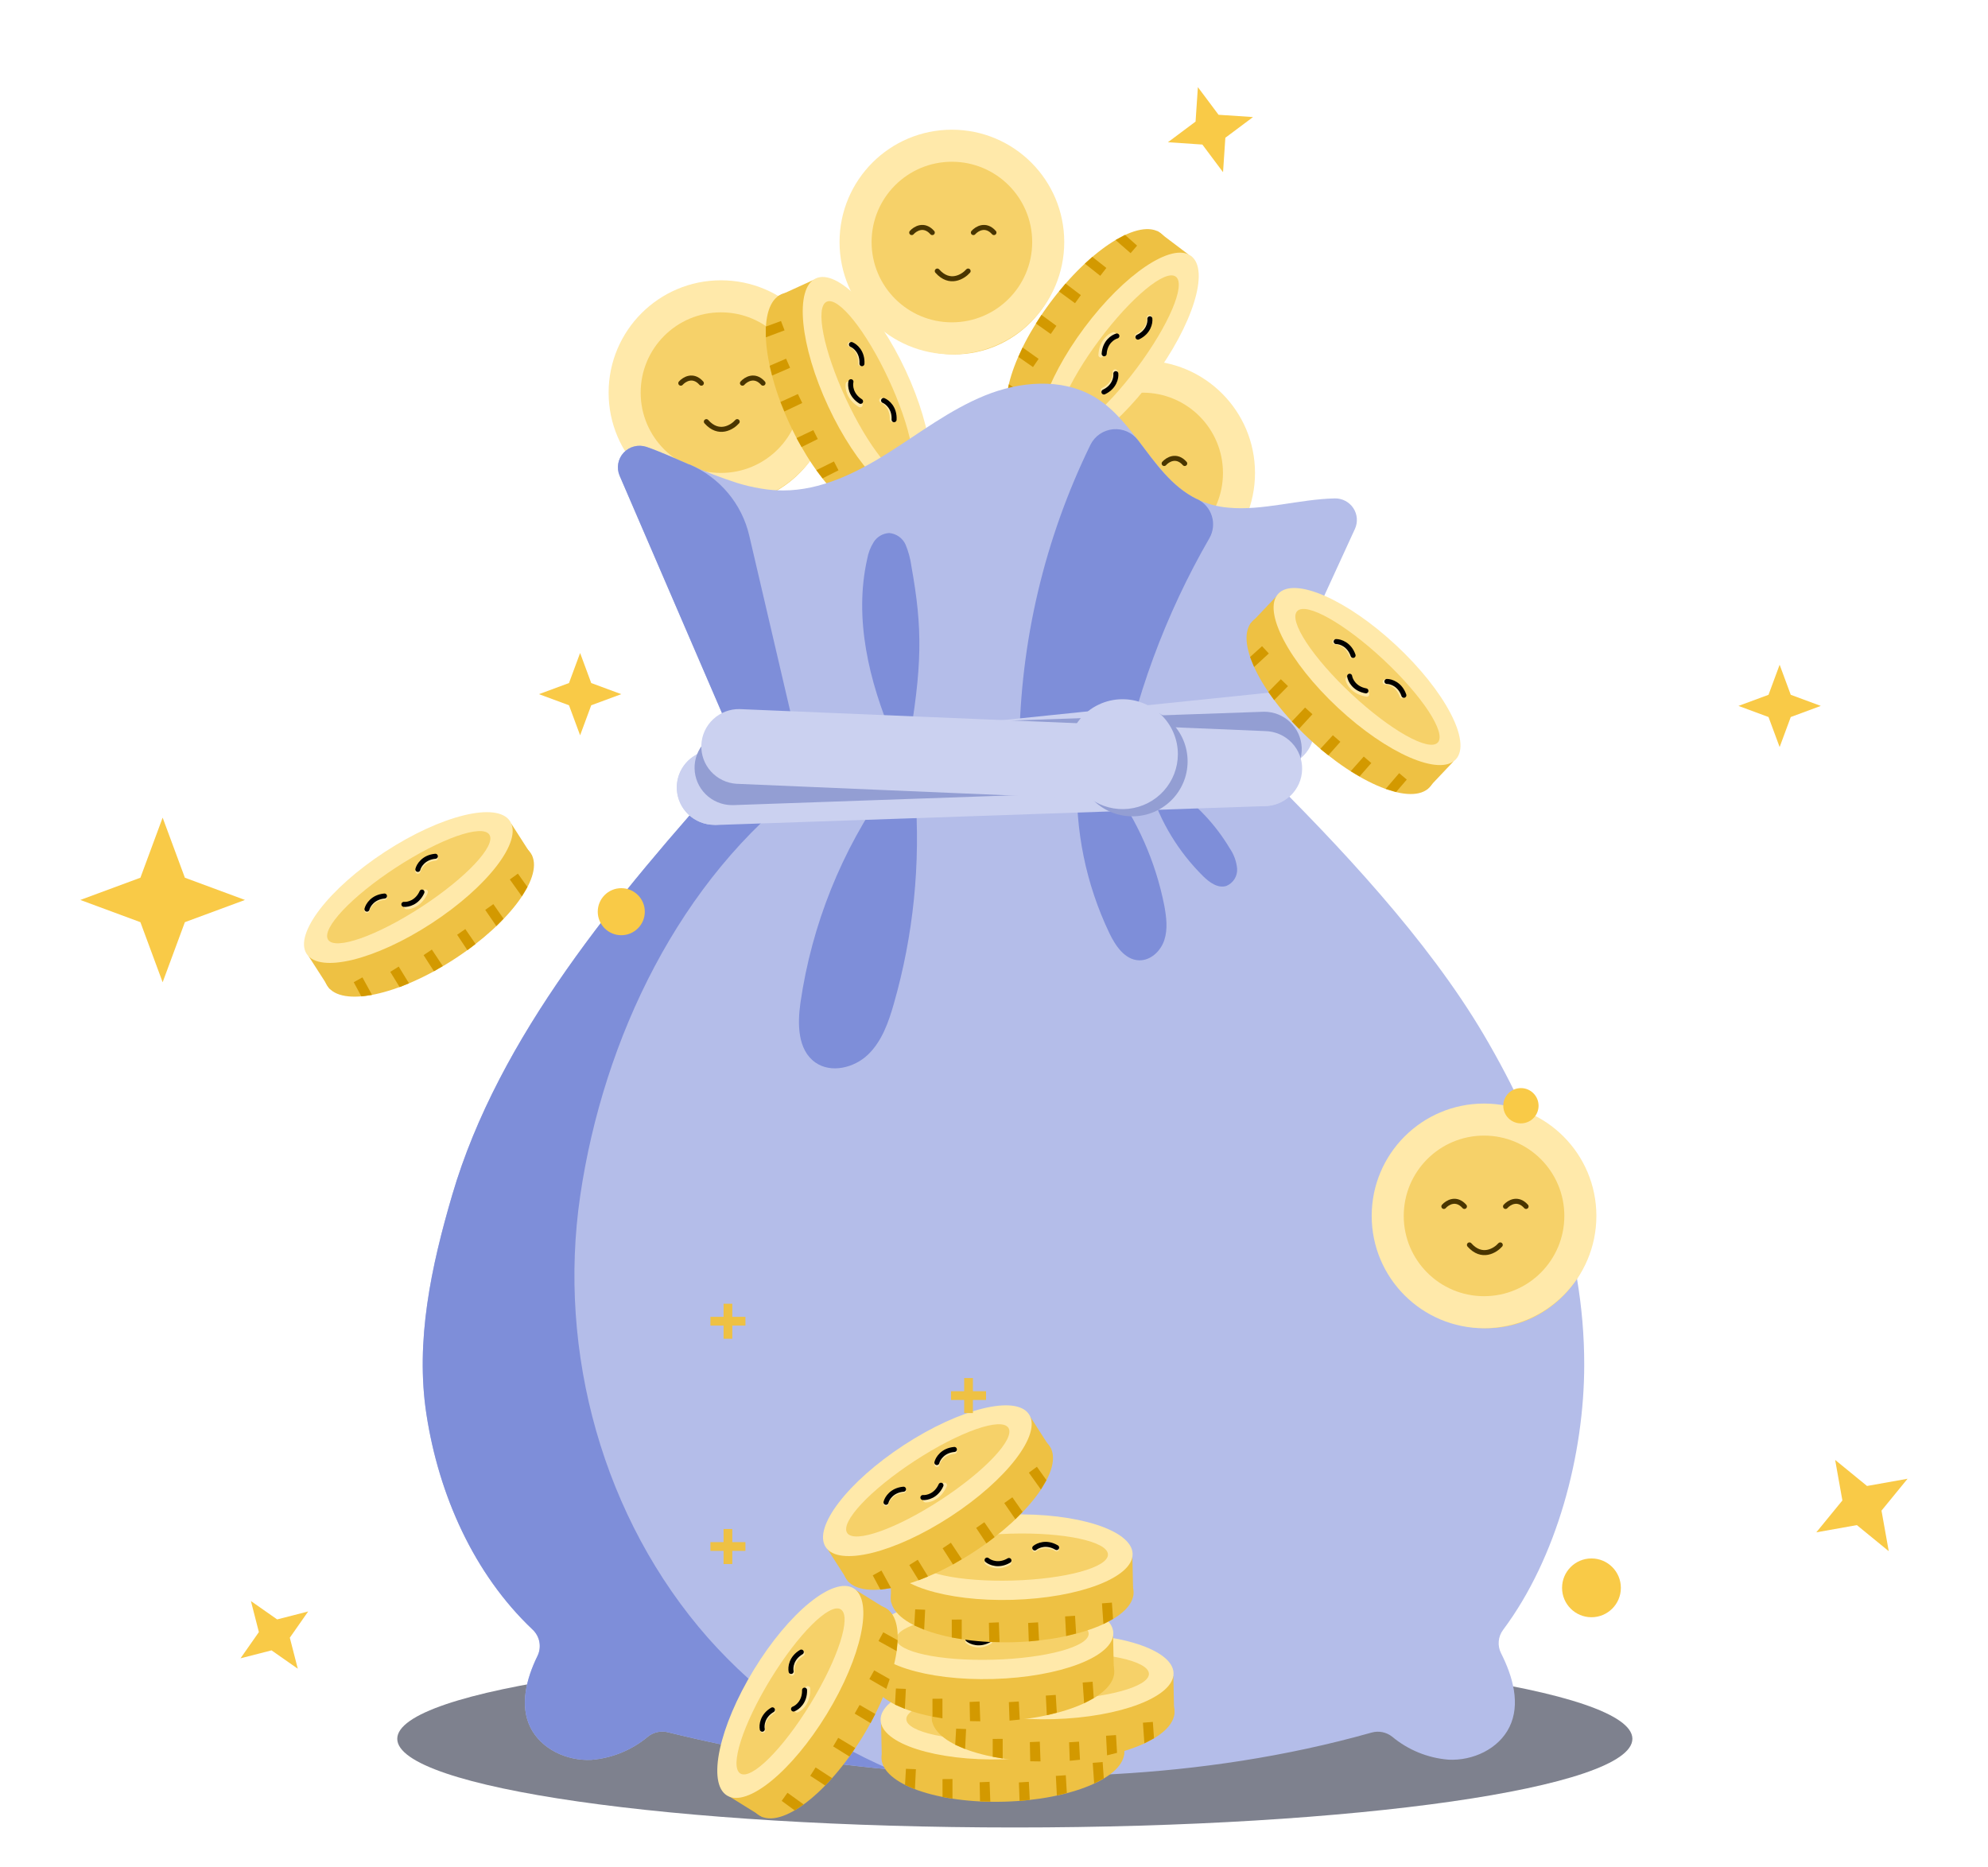 <svg width="198" height="186" viewBox="0 0 198 186" fill="none" xmlns="http://www.w3.org/2000/svg">
<g filter="url(#filter0_f_614_9886)">
<path d="M101.074 182.025C135.044 182.025 162.582 178.071 162.582 173.193C162.582 168.314 135.044 164.36 101.074 164.36C67.104 164.36 39.566 168.314 39.566 173.193C39.566 178.071 67.104 182.025 101.074 182.025Z" fill="#363A4E" fill-opacity="0.64"/>
</g>
<g clip-path="url(#clip0_614_9886)">
<ellipse cx="72.043" cy="39.302" rx="10.804" ry="10.996" fill="#F6D169"/>
<path d="M82.996 39.109C82.996 45.288 77.987 50.298 71.807 50.298C65.627 50.298 60.617 45.288 60.617 39.109C60.617 32.929 65.627 27.919 71.807 27.919C77.987 27.919 82.996 32.929 82.996 39.109ZM63.809 39.109C63.809 43.526 67.39 47.106 71.807 47.106C76.224 47.106 79.804 43.526 79.804 39.109C79.804 34.692 76.224 31.111 71.807 31.111C67.39 31.111 63.809 34.692 63.809 39.109Z" fill="#FFE9AA"/>
<path d="M67.832 38.328C68.173 37.942 69.06 37.402 69.878 38.328" stroke="#F6D169" stroke-width="0.5" stroke-linecap="round"/>
<path d="M73.422 42.148C72.911 42.727 71.58 43.538 70.352 42.148" stroke="#F6D169" stroke-width="0.5" stroke-linecap="round"/>
<path d="M73.972 38.328C74.313 37.942 75.2 37.402 76.018 38.328" stroke="#F6D169" stroke-width="0.5" stroke-linecap="round"/>
<path d="M67.806 38.166C68.147 37.78 69.034 37.239 69.853 38.166" stroke="#493500" stroke-width="0.5" stroke-linecap="round"/>
<path d="M73.422 41.998C72.911 42.577 71.58 43.388 70.352 41.998" stroke="#493500" stroke-width="0.5" stroke-linecap="round"/>
<path d="M73.947 38.166C74.288 37.78 75.175 37.239 75.994 38.166" stroke="#493500" stroke-width="0.5" stroke-linecap="round"/>
<ellipse cx="95.043" cy="24.302" rx="10.804" ry="10.996" fill="#F6D169"/>
<path d="M105.996 24.109C105.996 30.288 100.986 35.298 94.807 35.298C88.627 35.298 83.617 30.288 83.617 24.109C83.617 17.929 88.627 12.919 94.807 12.919C100.986 12.919 105.996 17.929 105.996 24.109ZM86.809 24.109C86.809 28.526 90.39 32.106 94.807 32.106C99.224 32.106 102.804 28.526 102.804 24.109C102.804 19.692 99.224 16.111 94.807 16.111C90.39 16.111 86.809 19.692 86.809 24.109Z" fill="#FFE9AA"/>
<path d="M90.832 23.328C91.173 22.942 92.06 22.402 92.878 23.328" stroke="#F6D169" stroke-width="0.5" stroke-linecap="round"/>
<path d="M96.422 27.148C95.911 27.727 94.58 28.538 93.352 27.148" stroke="#F6D169" stroke-width="0.5" stroke-linecap="round"/>
<path d="M96.972 23.328C97.313 22.942 98.2 22.402 99.018 23.328" stroke="#F6D169" stroke-width="0.5" stroke-linecap="round"/>
<path d="M90.806 23.166C91.147 22.78 92.034 22.239 92.853 23.166" stroke="#493500" stroke-width="0.5" stroke-linecap="round"/>
<path d="M96.422 26.998C95.911 27.577 94.58 28.388 93.352 26.998" stroke="#493500" stroke-width="0.5" stroke-linecap="round"/>
<path d="M96.947 23.166C97.288 22.78 98.175 22.239 98.994 23.166" stroke="#493500" stroke-width="0.5" stroke-linecap="round"/>
<ellipse cx="114.043" cy="47.302" rx="10.804" ry="10.996" fill="#F6D169"/>
<path d="M124.996 47.109C124.996 53.288 119.986 58.298 113.807 58.298C107.627 58.298 102.617 53.288 102.617 47.109C102.617 40.929 107.627 35.919 113.807 35.919C119.986 35.919 124.996 40.929 124.996 47.109ZM105.809 47.109C105.809 51.526 109.39 55.106 113.807 55.106C118.224 55.106 121.804 51.526 121.804 47.109C121.804 42.692 118.224 39.111 113.807 39.111C109.39 39.111 105.809 42.692 105.809 47.109Z" fill="#FFE9AA"/>
<path d="M109.831 46.328C110.173 45.942 111.06 45.402 111.878 46.328" stroke="#F6D169" stroke-width="0.5" stroke-linecap="round"/>
<path d="M115.422 50.148C114.911 50.727 113.58 51.538 112.352 50.148" stroke="#F6D169" stroke-width="0.5" stroke-linecap="round"/>
<path d="M115.971 46.328C116.313 45.942 117.2 45.402 118.018 46.328" stroke="#F6D169" stroke-width="0.5" stroke-linecap="round"/>
<path d="M109.806 46.166C110.147 45.78 111.034 45.239 111.853 46.166" stroke="#493500" stroke-width="0.5" stroke-linecap="round"/>
<path d="M115.422 49.998C114.911 50.577 113.58 51.388 112.352 49.998" stroke="#493500" stroke-width="0.5" stroke-linecap="round"/>
<path d="M115.947 46.166C116.288 45.78 117.175 45.239 117.994 46.166" stroke="#493500" stroke-width="0.5" stroke-linecap="round"/>
<rect x="118.407" y="25.38" width="2.396" height="3.921" transform="rotate(127.1 118.407 25.38)" fill="#EEC143"/>
<rect x="105.417" y="42.728" width="2.445" height="3.838" transform="rotate(127.1 105.417 42.728)" fill="#EEC143"/>
<ellipse cx="108.366" cy="32.914" rx="12.097" ry="4.678" transform="rotate(126.719 108.366 32.914)" fill="#EEC143"/>
<ellipse cx="111.401" cy="35.192" rx="12.093" ry="4.251" transform="rotate(126.692 111.401 35.192)" fill="#FFE9AA"/>
<ellipse cx="111.374" cy="35.238" rx="9.584" ry="2.337" transform="rotate(126.719 111.374 35.238)" fill="#F6D169"/>
<path d="M102.188 39.433L101.636 40.256L100.286 39.335L100.485 38.271L102.188 39.433Z" fill="#D39900"/>
<path d="M103.443 35.745L102.883 36.562L101.429 35.548L101.851 34.614L103.443 35.745Z" fill="#D39900"/>
<path d="M105.214 32.454L104.648 33.268L103.177 32.226L103.728 31.363L105.214 32.454Z" fill="#D39900"/>
<path d="M107.65 29.396L107.07 30.201L105.481 29.037L106.129 28.243L107.65 29.396Z" fill="#D39900"/>
<path d="M110.191 26.689L109.583 27.472L108.05 26.262L108.794 25.586L110.191 26.689Z" fill="#D39900"/>
<path d="M113.252 24.465L112.605 25.217L111.107 23.909L112.05 23.398L113.252 24.465Z" fill="#D39900"/>
<path d="M114.48 31.632C114.524 32.033 114.35 32.961 113.295 33.46" stroke="#FFE9AA" stroke-width="0.5" stroke-linecap="round"/>
<path d="M114.524 31.751C114.568 32.152 114.393 33.08 113.339 33.579" stroke="black" stroke-width="0.5" stroke-linecap="round"/>
<path d="M111.065 37.042C111.109 37.444 110.934 38.371 109.879 38.87" stroke="#FFE9AA" stroke-width="0.5" stroke-linecap="round"/>
<path d="M111.133 37.216C111.178 37.617 111.003 38.545 109.948 39.044" stroke="black" stroke-width="0.5" stroke-linecap="round"/>
<path d="M110.91 33.335C110.521 33.455 109.723 34.028 109.647 35.363" stroke="#FFE9AA" stroke-width="0.5" stroke-linecap="round"/>
<path d="M111.239 33.466C110.849 33.572 110.05 34.073 109.971 35.237" stroke="black" stroke-width="0.5" stroke-linecap="round"/>
<rect x="81.037" y="27.873" width="2.396" height="3.921" transform="rotate(65.433 81.037 27.873)" fill="#EEC143"/>
<rect x="90.142" y="47.541" width="2.445" height="3.838" transform="rotate(65.433 90.142 47.541)" fill="#EEC143"/>
<ellipse cx="82.903" cy="40.287" rx="12.097" ry="4.678" transform="rotate(65.052 82.903 40.287)" fill="#EEC143"/>
<ellipse cx="86.348" cy="38.697" rx="12.093" ry="4.251" transform="rotate(65.025 86.348 38.697)" fill="#FFE9AA"/>
<ellipse cx="86.376" cy="38.743" rx="9.584" ry="2.337" transform="rotate(65.052 86.376 38.743)" fill="#F6D169"/>
<path d="M85.709 48.818L86.172 49.695L84.721 50.446L83.878 49.766L85.709 48.818Z" fill="#D39900"/>
<path d="M83.058 45.963L83.512 46.845L81.929 47.644L81.308 46.829L83.058 45.963Z" fill="#D39900"/>
<path d="M81.003 42.843L81.45 43.728L79.835 44.528L79.336 43.634L81.003 42.843Z" fill="#D39900"/>
<path d="M79.467 39.248L79.9 40.14L78.121 40.986L77.73 40.04L79.467 39.248Z" fill="#D39900"/>
<path d="M78.29 35.726L78.69 36.633L76.898 37.408L76.656 36.433L78.29 35.726Z" fill="#D39900"/>
<path d="M77.785 31.977L78.14 32.903L76.278 33.6L76.275 32.528L77.785 31.977Z" fill="#D39900"/>
<path d="M84.676 34.297C85.05 34.448 85.784 35.042 85.723 36.208" stroke="#FFE9AA" stroke-width="0.5" stroke-linecap="round"/>
<path d="M84.802 34.315C85.176 34.466 85.91 35.06 85.848 36.225" stroke="black" stroke-width="0.5" stroke-linecap="round"/>
<path d="M87.817 39.871C88.192 40.023 88.925 40.617 88.864 41.782" stroke="#FFE9AA" stroke-width="0.5" stroke-linecap="round"/>
<path d="M88.003 39.893C88.377 40.044 89.111 40.638 89.049 41.803" stroke="black" stroke-width="0.5" stroke-linecap="round"/>
<path d="M84.481 38.248C84.402 38.647 84.528 39.622 85.667 40.322" stroke="#FFE9AA" stroke-width="0.5" stroke-linecap="round"/>
<path d="M84.753 38.02C84.66 38.413 84.723 39.355 85.71 39.977" stroke="black" stroke-width="0.5" stroke-linecap="round"/>
<path d="M149.498 164.662C150.687 167.009 151.455 169.742 150.338 172.018C149.271 174.2 146.697 175.395 144.263 175.271C142.199 175.105 140.238 174.303 138.652 172.978C138.37 172.755 138.038 172.603 137.685 172.531C137.332 172.46 136.967 172.473 136.62 172.569C119.287 177.458 101.906 177.48 88.656 176.244C81.19 175.577 73.787 174.338 66.512 172.538C66.169 172.453 65.811 172.449 65.466 172.527C65.121 172.604 64.799 172.76 64.525 172.982C62.935 174.314 60.968 175.121 58.896 175.289C56.461 175.413 53.884 174.218 52.816 172.036C51.749 169.853 52.419 167.209 53.54 164.925C53.746 164.494 53.81 164.009 53.721 163.541C53.633 163.072 53.397 162.643 53.048 162.316C47.174 156.76 43.708 148.889 42.475 140.894C41.345 133.579 42.953 126.126 45.039 119.024C49.667 103.246 61.416 89.247 72.9 76.469C73.173 76.164 73.353 75.788 73.419 75.385C73.485 74.982 73.433 74.569 73.271 74.194L61.715 47.39C61.551 47.008 61.502 46.588 61.573 46.179C61.644 45.77 61.833 45.391 62.117 45.087C62.4 44.782 62.766 44.566 63.171 44.465C63.575 44.363 64 44.381 64.395 44.514C65.838 45.017 67.249 45.675 68.63 46.261C70.183 46.96 71.775 47.573 73.396 48.097C74.177 48.339 74.975 48.528 75.782 48.661C76.51 48.787 77.249 48.851 77.989 48.852C81.741 48.852 85.266 47.123 88.437 45.123C91.609 43.123 94.611 40.812 98.082 39.399C101.553 37.986 105.703 37.621 108.937 39.497C109.504 39.83 110.037 40.219 110.527 40.657C113.654 43.417 115.414 47.865 119.198 49.714C120.179 50.185 121.239 50.473 122.325 50.563C125.715 50.897 129.401 49.719 132.948 49.643C133.312 49.637 133.672 49.722 133.994 49.892C134.316 50.061 134.589 50.309 134.789 50.612C134.989 50.915 135.108 51.264 135.136 51.625C135.164 51.986 135.1 52.349 134.949 52.679L125.121 74.091C124.941 74.49 124.886 74.935 124.966 75.365C125.046 75.796 125.256 76.192 125.568 76.5C133.238 84.082 142.186 93.558 147.801 103.1C153.68 113.086 157.807 124.366 157.785 135.939C157.785 144.854 155.069 155.169 149.704 162.342C149.457 162.672 149.307 163.064 149.271 163.474C149.235 163.883 149.314 164.295 149.498 164.662Z" fill="#B4BDE9"/>
<path d="M88.656 176.245C81.19 175.578 73.787 174.338 66.512 172.538C66.169 172.453 65.811 172.45 65.466 172.527C65.121 172.604 64.799 172.76 64.525 172.982C62.935 174.315 60.968 175.121 58.896 175.289C56.461 175.413 53.884 174.218 52.816 172.036C51.749 169.854 52.419 167.209 53.54 164.925C53.746 164.494 53.81 164.01 53.721 163.541C53.633 163.072 53.397 162.643 53.048 162.316C47.174 156.761 43.708 148.89 42.475 140.894C41.345 133.579 42.953 126.126 45.039 119.024C49.667 103.246 61.416 89.247 72.9 76.469C73.173 76.165 73.353 75.788 73.419 75.385C73.485 74.982 73.433 74.569 73.271 74.194L61.715 47.39C61.551 47.009 61.502 46.588 61.573 46.179C61.644 45.77 61.833 45.391 62.117 45.087C62.4 44.783 62.766 44.567 63.171 44.465C63.575 44.364 64 44.381 64.395 44.515C65.838 45.017 67.249 45.675 68.63 46.261H68.679C70.157 46.895 71.464 47.865 72.496 49.093C73.528 50.321 74.256 51.773 74.62 53.332C76.547 61.581 78.471 69.827 80.392 78.069C67.701 87.531 60.098 103.455 57.793 119.068C55.488 134.681 60.075 151.29 70.528 163.156C75.531 168.791 81.72 173.26 88.656 176.245Z" fill="#7E8ED9"/>
<path d="M107.285 77.3C107.061 82.695 108.16 88.062 110.488 92.94C111.095 94.206 112.033 95.606 113.44 95.651C114.597 95.691 115.607 94.731 115.964 93.633C116.322 92.535 116.17 91.349 115.964 90.215C115.105 85.845 113.283 81.718 110.63 78.131" fill="#7E8ED9"/>
<path d="M114.57 78.646C115.588 81.899 117.389 84.855 119.814 87.259C120.444 87.882 121.297 88.513 122.146 88.242C122.483 88.1 122.768 87.858 122.959 87.548C123.151 87.238 123.24 86.876 123.214 86.513C123.144 85.785 122.888 85.088 122.472 84.486C121.03 82.071 119.066 80.005 116.723 78.437" fill="#7E8ED9"/>
<path d="M88.375 78.309C83.822 84.707 80.858 92.088 79.727 99.846C79.419 101.988 79.432 104.57 81.201 105.824C82.764 106.93 85.07 106.37 86.45 105.046C87.83 103.721 88.496 101.828 89.019 99.993C90.981 93.141 91.702 85.998 91.149 78.895" fill="#7E8ED9"/>
<path d="M88.906 73.403C86.547 67.821 85.042 61.621 86.364 55.706C86.469 55.093 86.693 54.507 87.025 53.981C87.194 53.719 87.423 53.501 87.695 53.346C87.966 53.191 88.272 53.104 88.584 53.092C88.933 53.127 89.265 53.253 89.549 53.458C89.832 53.662 90.056 53.938 90.197 54.257C90.481 54.943 90.675 55.663 90.773 56.399C91.89 62.621 91.89 66.287 90.385 74.798" fill="#7E8ED9"/>
<path d="M120.458 53.598C116.053 61.223 112.99 69.541 111.403 78.193L101.517 74.322C101.614 63.913 104.037 53.655 108.611 44.292C108.823 43.867 109.14 43.503 109.532 43.235C109.925 42.966 110.38 42.802 110.854 42.757C111.329 42.713 111.807 42.789 112.243 42.98C112.679 43.171 113.059 43.47 113.346 43.847C115.066 46.11 116.683 48.478 119.194 49.705H119.225C119.572 49.87 119.882 50.104 120.134 50.393C120.387 50.682 120.577 51.02 120.692 51.385C120.808 51.75 120.847 52.135 120.807 52.516C120.766 52.897 120.648 53.265 120.458 53.598Z" fill="#7E8ED9"/>
<path d="M71.114 82.157C70.159 82.15 69.243 81.78 68.553 81.123C67.863 80.466 67.451 79.571 67.403 78.622C67.355 77.673 67.672 76.742 68.292 76.018C68.911 75.295 69.785 74.834 70.734 74.731L126.797 68.953C127.78 68.859 128.761 69.155 129.526 69.778C130.29 70.4 130.777 71.298 130.879 72.276C130.981 73.254 130.69 74.232 130.07 74.997C129.45 75.762 128.551 76.253 127.57 76.362L71.503 82.139C71.373 82.152 71.244 82.158 71.114 82.157Z" fill="#CBD1F0"/>
<path d="M71.118 82.158C70.144 82.146 69.214 81.757 68.524 81.074C67.834 80.391 67.439 79.467 67.422 78.499C67.405 77.53 67.768 76.593 68.434 75.887C69.1 75.18 70.016 74.76 70.988 74.714L125.729 72.829C126.723 72.795 127.691 73.156 128.418 73.831C129.146 74.507 129.574 75.442 129.608 76.432C129.643 77.421 129.28 78.384 128.601 79.108C127.922 79.832 126.982 80.257 125.988 80.291L71.247 82.176L71.118 82.158Z" fill="#CBD1F0"/>
<path d="M72.874 80.194C71.9 80.181 70.97 79.793 70.28 79.109C69.59 78.426 69.195 77.502 69.178 76.534C69.161 75.566 69.524 74.629 70.19 73.922C70.856 73.216 71.772 72.795 72.744 72.749L125.903 70.892C126.874 70.89 127.807 71.264 128.506 71.935C129.205 72.605 129.615 73.52 129.649 74.485C129.684 75.45 129.339 76.391 128.69 77.109C128.04 77.826 127.135 78.265 126.167 78.332L73.008 80.194H72.874Z" fill="#939ED3"/>
<path d="M125.854 80.291H125.694L73.343 78.069C72.368 78.004 71.457 77.562 70.805 76.838C70.153 76.115 69.811 75.166 69.853 74.195C69.894 73.223 70.315 72.307 71.027 71.641C71.738 70.974 72.683 70.611 73.66 70.629L126.015 72.82C127.011 72.841 127.957 73.255 128.647 73.97C129.336 74.686 129.711 75.644 129.689 76.635C129.668 77.626 129.252 78.568 128.533 79.253C127.814 79.939 126.85 80.312 125.854 80.291Z" fill="#CBD1F0"/>
<path d="M112.779 81.309C115.818 81.309 118.282 78.858 118.282 75.834C118.282 72.81 115.818 70.358 112.779 70.358C109.739 70.358 107.275 72.81 107.275 75.834C107.275 78.858 109.739 81.309 112.779 81.309Z" fill="#939ED3"/>
<path d="M117.313 75.123C117.312 76.47 116.811 77.769 115.907 78.772C115.004 79.775 113.76 80.411 112.414 80.559C111.068 80.707 109.715 80.356 108.613 79.574C107.51 78.792 106.737 77.632 106.44 76.318C106.394 76.119 106.36 75.917 106.337 75.714C106.337 75.518 106.306 75.323 106.306 75.123C106.304 74.195 106.539 73.282 106.99 72.47C107.44 71.657 108.09 70.972 108.879 70.478C109.052 70.371 109.231 70.275 109.415 70.189C110.158 69.829 110.974 69.644 111.8 69.647C112.524 69.645 113.241 69.786 113.91 70.06C114.579 70.335 115.187 70.738 115.699 71.246C116.211 71.755 116.617 72.359 116.894 73.024C117.171 73.69 117.313 74.403 117.313 75.123Z" fill="#CBD1F0"/>
<rect x="87.753" y="171.569" width="2.396" height="3.921" transform="rotate(-1.2 87.753 171.569)" fill="#EEC143"/>
<rect x="109.418" y="171.011" width="2.445" height="3.838" transform="rotate(-1.2 109.418 171.011)" fill="#EEC143"/>
<ellipse cx="99.888" cy="174.78" rx="12.097" ry="4.678" transform="rotate(-1.582 99.888 174.78)" fill="#EEC143"/>
<ellipse cx="99.795" cy="170.987" rx="12.093" ry="4.251" transform="rotate(-1.609 99.795 170.987)" fill="#FFE9AA"/>
<ellipse cx="99.849" cy="170.979" rx="9.584" ry="2.337" transform="rotate(-1.582 99.849 170.979)" fill="#F6D169"/>
<path d="M108.833 175.588L109.821 175.511L109.935 177.141L108.976 177.645L108.833 175.588Z" fill="#D39900"/>
<path d="M105.161 176.889L106.15 176.822L106.255 178.592L105.261 178.839L105.161 176.889Z" fill="#D39900"/>
<path d="M101.481 177.538L102.47 177.478L102.564 179.278L101.546 179.381L101.481 177.538Z" fill="#D39900"/>
<path d="M97.571 177.521L98.562 177.478L98.633 179.446L97.609 179.43L97.571 177.521Z" fill="#D39900"/>
<path d="M93.872 177.206L94.864 177.198L94.864 179.151L93.873 178.986L93.872 177.206Z" fill="#D39900"/>
<path d="M90.23 176.181L91.221 176.222L91.123 178.209L90.138 177.786L90.23 176.181Z" fill="#D39900"/>
<path d="M102.137 170.202C102.445 169.941 103.312 169.567 104.315 170.163" stroke="#FFE9AA" stroke-width="0.5" stroke-linecap="round"/>
<path d="M102.137 170.069C102.445 169.807 103.312 169.434 104.315 170.029" stroke="black" stroke-width="0.5" stroke-linecap="round"/>
<path d="M97.389 171.483C97.697 171.744 98.564 172.118 99.567 171.523" stroke="#FFE9AA" stroke-width="0.5" stroke-linecap="round"/>
<path d="M97.389 171.276C97.697 171.537 98.564 171.911 99.567 171.316" stroke="black" stroke-width="0.5" stroke-linecap="round"/>
<rect x="92.753" y="167.569" width="2.396" height="3.921" transform="rotate(-1.2 92.753 167.569)" fill="#EEC143"/>
<rect x="114.418" y="167.011" width="2.445" height="3.838" transform="rotate(-1.2 114.418 167.011)" fill="#EEC143"/>
<ellipse cx="104.888" cy="170.78" rx="12.097" ry="4.678" transform="rotate(-1.582 104.888 170.78)" fill="#EEC143"/>
<ellipse cx="104.795" cy="166.987" rx="12.093" ry="4.251" transform="rotate(-1.609 104.795 166.987)" fill="#FFE9AA"/>
<ellipse cx="104.849" cy="166.979" rx="9.584" ry="2.337" transform="rotate(-1.582 104.849 166.979)" fill="#F6D169"/>
<path d="M113.833 171.588L114.821 171.511L114.935 173.141L113.976 173.645L113.833 171.588Z" fill="#D39900"/>
<path d="M110.161 172.889L111.15 172.822L111.255 174.592L110.261 174.839L110.161 172.889Z" fill="#D39900"/>
<path d="M106.481 173.538L107.47 173.478L107.564 175.278L106.546 175.381L106.481 173.538Z" fill="#D39900"/>
<path d="M102.571 173.521L103.562 173.478L103.633 175.446L102.61 175.43L102.571 173.521Z" fill="#D39900"/>
<path d="M98.872 173.206L99.864 173.198L99.864 175.151L98.873 174.986L98.872 173.206Z" fill="#D39900"/>
<path d="M95.23 172.181L96.221 172.222L96.123 174.209L95.138 173.786L95.23 172.181Z" fill="#D39900"/>
<path d="M107.137 166.202C107.445 165.941 108.312 165.567 109.315 166.163" stroke="#FFE9AA" stroke-width="0.5" stroke-linecap="round"/>
<path d="M107.137 166.069C107.445 165.807 108.312 165.434 109.315 166.029" stroke="black" stroke-width="0.5" stroke-linecap="round"/>
<path d="M102.389 167.483C102.697 167.744 103.564 168.118 104.567 167.523" stroke="#FFE9AA" stroke-width="0.5" stroke-linecap="round"/>
<path d="M102.389 167.276C102.697 167.537 103.564 167.911 104.567 167.316" stroke="black" stroke-width="0.5" stroke-linecap="round"/>
<rect x="86.753" y="163.569" width="2.396" height="3.921" transform="rotate(-1.2 86.753 163.569)" fill="#EEC143"/>
<rect x="108.418" y="163.011" width="2.445" height="3.838" transform="rotate(-1.2 108.418 163.011)" fill="#EEC143"/>
<ellipse cx="98.888" cy="166.78" rx="12.097" ry="4.678" transform="rotate(-1.582 98.888 166.78)" fill="#EEC143"/>
<ellipse cx="98.795" cy="162.987" rx="12.093" ry="4.251" transform="rotate(-1.609 98.795 162.987)" fill="#FFE9AA"/>
<ellipse cx="98.849" cy="162.979" rx="9.584" ry="2.337" transform="rotate(-1.582 98.849 162.979)" fill="#F6D169"/>
<path d="M107.833 167.588L108.821 167.511L108.935 169.141L107.976 169.645L107.833 167.588Z" fill="#D39900"/>
<path d="M104.161 168.889L105.15 168.822L105.255 170.592L104.261 170.839L104.161 168.889Z" fill="#D39900"/>
<path d="M100.481 169.538L101.47 169.478L101.564 171.278L100.546 171.381L100.481 169.538Z" fill="#D39900"/>
<path d="M96.571 169.521L97.562 169.478L97.633 171.446L96.609 171.43L96.571 169.521Z" fill="#D39900"/>
<path d="M92.872 169.206L93.864 169.198L93.864 171.151L92.873 170.986L92.872 169.206Z" fill="#D39900"/>
<path d="M89.23 168.181L90.221 168.222L90.123 170.209L89.138 169.786L89.23 168.181Z" fill="#D39900"/>
<path d="M101.137 162.202C101.445 161.941 102.312 161.567 103.315 162.163" stroke="#FFE9AA" stroke-width="0.5" stroke-linecap="round"/>
<path d="M101.137 162.069C101.445 161.807 102.312 161.434 103.315 162.029" stroke="black" stroke-width="0.5" stroke-linecap="round"/>
<path d="M96.389 163.483C96.697 163.744 97.564 164.118 98.567 163.523" stroke="#FFE9AA" stroke-width="0.5" stroke-linecap="round"/>
<path d="M96.389 163.276C96.697 163.537 97.564 163.911 98.567 163.316" stroke="black" stroke-width="0.5" stroke-linecap="round"/>
<rect x="88.675" y="155.684" width="2.396" height="3.921" transform="rotate(-1.2 88.675 155.684)" fill="#EEC143"/>
<rect x="110.34" y="155.127" width="2.445" height="3.838" transform="rotate(-1.2 110.34 155.127)" fill="#EEC143"/>
<ellipse cx="100.81" cy="158.895" rx="12.097" ry="4.678" transform="rotate(-1.582 100.81 158.895)" fill="#EEC143"/>
<ellipse cx="100.717" cy="155.102" rx="12.093" ry="4.251" transform="rotate(-1.609 100.717 155.102)" fill="#FFE9AA"/>
<ellipse cx="100.77" cy="155.094" rx="9.584" ry="2.337" transform="rotate(-1.582 100.77 155.094)" fill="#F6D169"/>
<path d="M109.754 159.703L110.743 159.626L110.857 161.256L109.898 161.76L109.754 159.703Z" fill="#D39900"/>
<path d="M106.082 161.004L107.072 160.937L107.177 162.707L106.183 162.955L106.082 161.004Z" fill="#D39900"/>
<path d="M102.402 161.653L103.392 161.594L103.486 163.394L102.467 163.496L102.402 161.653Z" fill="#D39900"/>
<path d="M98.493 161.637L99.484 161.593L99.555 163.562L98.531 163.545L98.493 161.637Z" fill="#D39900"/>
<path d="M94.794 161.321L95.786 161.313L95.786 163.266L94.795 163.102L94.794 161.321Z" fill="#D39900"/>
<path d="M91.152 160.297L92.143 160.338L92.045 162.324L91.06 161.901L91.152 160.297Z" fill="#D39900"/>
<path d="M103.059 154.318C103.367 154.056 104.234 153.683 105.237 154.278" stroke="#FFE9AA" stroke-width="0.5" stroke-linecap="round"/>
<path d="M103.059 154.184C103.367 153.923 104.234 153.549 105.237 154.144" stroke="black" stroke-width="0.5" stroke-linecap="round"/>
<path d="M98.311 155.598C98.619 155.86 99.486 156.233 100.489 155.638" stroke="#FFE9AA" stroke-width="0.5" stroke-linecap="round"/>
<path d="M98.311 155.391C98.619 155.653 99.486 156.026 100.489 155.431" stroke="black" stroke-width="0.5" stroke-linecap="round"/>
<rect x="82.401" y="154.278" width="2.396" height="3.921" transform="rotate(-32.722 82.401 154.278)" fill="#EEC143"/>
<rect x="100.578" y="142.476" width="2.445" height="3.838" transform="rotate(-32.722 100.578 142.476)" fill="#EEC143"/>
<ellipse cx="94.424" cy="150.671" rx="12.097" ry="4.678" transform="rotate(-33.103 94.424 150.671)" fill="#EEC143"/>
<ellipse cx="92.362" cy="147.486" rx="12.093" ry="4.251" transform="rotate(-33.13 92.362 147.486)" fill="#FFE9AA"/>
<ellipse cx="92.403" cy="147.451" rx="9.584" ry="2.337" transform="rotate(-33.103 92.403 147.451)" fill="#F6D169"/>
<path d="M102.472 146.683L103.274 146.1L104.224 147.43L103.67 148.361L102.472 146.683Z" fill="#D39900"/>
<path d="M100.022 149.712L100.83 149.138L101.845 150.591L101.127 151.322L100.022 149.712Z" fill="#D39900"/>
<path d="M97.224 152.189L98.037 151.621L99.058 153.106L98.243 153.726L97.224 152.189Z" fill="#D39900"/>
<path d="M93.883 154.219L94.705 153.664L95.795 155.305L94.914 155.826L93.883 154.219Z" fill="#D39900"/>
<path d="M90.564 155.884L91.406 155.359L92.427 157.024L91.496 157.402L90.564 155.884Z" fill="#D39900"/>
<path d="M86.925 156.916L87.79 156.433L88.746 158.177L87.685 158.332L86.925 156.916Z" fill="#D39900"/>
<path d="M88.244 149.765C88.34 149.373 88.825 148.563 89.987 148.458" stroke="#FFE9AA" stroke-width="0.5" stroke-linecap="round"/>
<path d="M88.244 149.638C88.34 149.246 88.825 148.436 89.987 148.331" stroke="black" stroke-width="0.5" stroke-linecap="round"/>
<path d="M93.316 145.865C93.413 145.473 93.897 144.662 95.059 144.558" stroke="#FFE9AA" stroke-width="0.5" stroke-linecap="round"/>
<path d="M93.311 145.678C93.408 145.286 93.892 144.476 95.054 144.371" stroke="black" stroke-width="0.5" stroke-linecap="round"/>
<path d="M92.182 149.397C92.589 149.42 93.536 149.157 94.067 147.929" stroke="#FFE9AA" stroke-width="0.5" stroke-linecap="round"/>
<path d="M91.918 149.161C92.321 149.197 93.244 149.002 93.72 147.936" stroke="black" stroke-width="0.5" stroke-linecap="round"/>
<rect x="72.639" y="178.938" width="2.396" height="3.921" transform="rotate(-58.176 72.639 178.938)" fill="#EEC143"/>
<rect x="83.979" y="160.469" width="2.445" height="3.838" transform="rotate(-58.176 83.979 160.469)" fill="#EEC143"/>
<ellipse cx="81.944" cy="170.513" rx="12.097" ry="4.678" transform="rotate(-58.558 81.944 170.513)" fill="#EEC143"/>
<ellipse cx="78.713" cy="168.523" rx="12.093" ry="4.251" transform="rotate(-58.585 78.713 168.523)" fill="#FFE9AA"/>
<ellipse cx="78.736" cy="168.474" rx="9.584" ry="2.337" transform="rotate(-58.558 78.736 168.474)" fill="#F6D169"/>
<path d="M87.496 163.453L87.971 162.582L89.4 163.375L89.299 164.453L87.496 163.453Z" fill="#D39900"/>
<path d="M86.586 167.241L87.069 166.375L88.61 167.251L88.276 168.22L86.586 167.241Z" fill="#D39900"/>
<path d="M85.125 170.68L85.615 169.818L87.175 170.72L86.706 171.63L85.125 170.68Z" fill="#D39900"/>
<path d="M82.981 173.949L83.484 173.095L85.174 174.108L84.602 174.957L82.981 173.949Z" fill="#D39900"/>
<path d="M80.7 176.879L81.234 176.043L82.871 177.107L82.193 177.849L80.7 176.879Z" fill="#D39900"/>
<path d="M77.857 179.375L78.431 178.567L80.043 179.731L79.152 180.327L77.857 179.375Z" fill="#D39900"/>
<path d="M75.974 172.352C75.893 171.956 75.982 171.016 76.986 170.422" stroke="#FFE9AA" stroke-width="0.5" stroke-linecap="round"/>
<path d="M75.92 172.237C75.839 171.841 75.928 170.901 76.932 170.308" stroke="black" stroke-width="0.5" stroke-linecap="round"/>
<path d="M78.878 166.65C78.797 166.254 78.886 165.314 79.89 164.72" stroke="#FFE9AA" stroke-width="0.5" stroke-linecap="round"/>
<path d="M78.793 166.483C78.712 166.088 78.801 165.148 79.805 164.554" stroke="black" stroke-width="0.5" stroke-linecap="round"/>
<path d="M79.372 170.327C79.749 170.172 80.491 169.528 80.444 168.191" stroke="#FFE9AA" stroke-width="0.5" stroke-linecap="round"/>
<path d="M79.033 170.227C79.411 170.086 80.161 169.513 80.133 168.346" stroke="black" stroke-width="0.5" stroke-linecap="round"/>
<rect x="72.064" y="129.857" width="0.871" height="3.486" fill="#EEC143"/>
<rect x="70.757" y="131.164" width="3.486" height="0.871" fill="#EEC143"/>
<rect x="96.029" y="137.263" width="0.871" height="3.486" fill="#EEC143"/>
<rect x="94.722" y="138.571" width="3.486" height="0.871" fill="#EEC143"/>
<rect x="72.064" y="152.297" width="0.871" height="3.486" fill="#EEC143"/>
<rect x="70.757" y="153.604" width="3.486" height="0.871" fill="#EEC143"/>
<rect x="30.708" y="95.196" width="2.396" height="3.921" transform="rotate(-32.722 30.708 95.196)" fill="#EEC143"/>
<rect x="48.885" y="83.393" width="2.445" height="3.838" transform="rotate(-32.722 48.885 83.393)" fill="#EEC143"/>
<ellipse cx="42.731" cy="91.588" rx="12.097" ry="4.678" transform="rotate(-33.103 42.731 91.588)" fill="#EEC143"/>
<ellipse cx="40.669" cy="88.403" rx="12.093" ry="4.251" transform="rotate(-33.13 40.669 88.403)" fill="#FFE9AA"/>
<ellipse cx="40.71" cy="88.369" rx="9.584" ry="2.337" transform="rotate(-33.103 40.71 88.369)" fill="#F6D169"/>
<path d="M50.778 87.6L51.581 87.018L52.53 88.348L51.976 89.278L50.778 87.6Z" fill="#D39900"/>
<path d="M48.328 90.629L49.136 90.055L50.151 91.508L49.433 92.239L48.328 90.629Z" fill="#D39900"/>
<path d="M45.531 93.106L46.343 92.538L47.364 94.024L46.55 94.644L45.531 93.106Z" fill="#D39900"/>
<path d="M42.19 95.136L43.011 94.582L44.101 96.222L43.22 96.743L42.19 95.136Z" fill="#D39900"/>
<path d="M38.871 96.801L39.712 96.276L40.733 97.941L39.802 98.319L38.871 96.801Z" fill="#D39900"/>
<path d="M35.231 97.833L36.097 97.35L37.052 99.095L35.991 99.249L35.231 97.833Z" fill="#D39900"/>
<path d="M36.55 90.683C36.647 90.29 37.131 89.48 38.293 89.375" stroke="#FFE9AA" stroke-width="0.5" stroke-linecap="round"/>
<path d="M36.55 90.556C36.647 90.163 37.131 89.353 38.293 89.248" stroke="black" stroke-width="0.5" stroke-linecap="round"/>
<path d="M41.622 86.782C41.719 86.39 42.203 85.579 43.365 85.475" stroke="#FFE9AA" stroke-width="0.5" stroke-linecap="round"/>
<path d="M41.617 86.596C41.714 86.204 42.198 85.393 43.36 85.288" stroke="black" stroke-width="0.5" stroke-linecap="round"/>
<path d="M40.488 90.315C40.895 90.337 41.842 90.074 42.373 88.847" stroke="#FFE9AA" stroke-width="0.5" stroke-linecap="round"/>
<path d="M40.224 90.078C40.627 90.114 41.55 89.919 42.026 88.854" stroke="black" stroke-width="0.5" stroke-linecap="round"/>
<ellipse cx="148.043" cy="121.302" rx="10.804" ry="10.996" fill="#F6D169"/>
<path d="M158.996 121.109C158.996 127.289 153.986 132.298 147.807 132.298C141.627 132.298 136.617 127.289 136.617 121.109C136.617 114.929 141.627 109.919 147.807 109.919C153.986 109.919 158.996 114.929 158.996 121.109ZM139.809 121.109C139.809 125.526 143.39 129.106 147.807 129.106C152.224 129.106 155.804 125.526 155.804 121.109C155.804 116.692 152.224 113.111 147.807 113.111C143.39 113.111 139.809 116.692 139.809 121.109Z" fill="#FFE9AA"/>
<path d="M143.831 120.328C144.173 119.942 145.06 119.402 145.878 120.328" stroke="#F6D169" stroke-width="0.5" stroke-linecap="round"/>
<path d="M149.422 124.148C148.911 124.727 147.58 125.538 146.352 124.148" stroke="#F6D169" stroke-width="0.5" stroke-linecap="round"/>
<path d="M149.971 120.328C150.313 119.942 151.2 119.402 152.018 120.328" stroke="#F6D169" stroke-width="0.5" stroke-linecap="round"/>
<path d="M143.806 120.166C144.147 119.78 145.034 119.239 145.853 120.166" stroke="#493500" stroke-width="0.5" stroke-linecap="round"/>
<path d="M149.422 123.998C148.911 124.577 147.58 125.388 146.352 123.998" stroke="#493500" stroke-width="0.5" stroke-linecap="round"/>
<path d="M149.947 120.166C150.288 119.78 151.175 119.239 151.994 120.166" stroke="#493500" stroke-width="0.5" stroke-linecap="round"/>
<rect x="127.174" y="59.341" width="2.396" height="3.921" transform="rotate(43.427 127.174 59.341)" fill="#EEC143"/>
<rect x="142.985" y="74.164" width="2.445" height="3.838" transform="rotate(43.427 142.985 74.164)" fill="#EEC143"/>
<ellipse cx="133.555" cy="70.151" rx="12.097" ry="4.678" transform="rotate(43.046 133.555 70.151)" fill="#EEC143"/>
<ellipse cx="136.154" cy="67.387" rx="12.093" ry="4.251" transform="rotate(43.019 136.154 67.387)" fill="#FFE9AA"/>
<ellipse cx="136.197" cy="67.418" rx="9.584" ry="2.337" transform="rotate(43.046 136.197 67.418)" fill="#F6D169"/>
<path d="M139.354 77.01L140.111 77.65L139.047 78.89L138.011 78.575L139.354 77.01Z" fill="#D39900"/>
<path d="M135.826 75.356L136.577 76.004L135.409 77.337L134.527 76.815L135.826 75.356Z" fill="#D39900"/>
<path d="M132.751 73.233L133.497 73.886L132.3 75.233L131.503 74.591L132.751 73.233Z" fill="#D39900"/>
<path d="M129.98 70.475L130.716 71.14L129.384 72.591L128.667 71.861L129.98 70.475Z" fill="#D39900"/>
<path d="M127.57 67.652L128.281 68.343L126.909 69.733L126.319 68.919L127.57 67.652Z" fill="#D39900"/>
<path d="M125.696 64.365L126.372 65.09L124.907 66.435L124.503 65.442L125.696 64.365Z" fill="#D39900"/>
<path d="M132.955 63.933C133.359 63.934 134.261 64.21 134.641 65.313" stroke="#FFE9AA" stroke-width="0.5" stroke-linecap="round"/>
<path d="M133.078 63.903C133.482 63.903 134.385 64.179 134.764 65.282" stroke="black" stroke-width="0.5" stroke-linecap="round"/>
<path d="M137.956 67.924C138.36 67.925 139.263 68.201 139.642 69.304" stroke="#FFE9AA" stroke-width="0.5" stroke-linecap="round"/>
<path d="M138.136 67.875C138.54 67.875 139.443 68.151 139.822 69.254" stroke="black" stroke-width="0.5" stroke-linecap="round"/>
<path d="M134.255 67.669C134.331 68.07 134.812 68.926 136.131 69.148" stroke="#FFE9AA" stroke-width="0.5" stroke-linecap="round"/>
<path d="M134.421 67.357C134.483 67.756 134.893 68.606 136.041 68.813" stroke="black" stroke-width="0.5" stroke-linecap="round"/>
</g>
<g filter="url(#filter1_d_614_9886)">
<circle cx="61.878" cy="89.809" r="2.343" fill="#F9CA47"/>
</g>
<g filter="url(#filter2_d_614_9886)">
<circle cx="151.48" cy="109.136" r="1.757" fill="#F9CA47"/>
</g>
<g filter="url(#filter3_d_614_9886)">
<circle cx="158.506" cy="157.156" r="2.928" fill="#F9CA47"/>
</g>
<g filter="url(#filter4_d_614_9886)">
<path d="M57.778 64.041L58.885 67.034L61.877 68.141L58.885 69.248L57.778 72.24L56.67 69.248L53.678 68.141L56.67 67.034L57.778 64.041Z" fill="#F9CA47"/>
</g>
<g filter="url(#filter5_d_614_9886)">
<path d="M119.306 7.679L121.365 10.433L124.796 10.662L122.042 12.721L121.812 16.152L119.753 13.398L116.322 13.169L119.076 11.11L119.306 7.679Z" fill="#F9CA47"/>
</g>
<g filter="url(#filter6_d_614_9886)">
<path d="M24.991 158.472L27.605 160.301L30.695 159.508L28.865 162.122L29.659 165.212L27.045 163.383L23.955 164.176L25.784 161.562L24.991 158.472Z" fill="#F9CA47"/>
</g>
<g filter="url(#filter7_d_614_9886)">
<path d="M182.776 144.414L185.952 147.01L189.99 146.289L187.393 149.465L188.114 153.503L184.939 150.907L180.9 151.628L183.497 148.452L182.776 144.414Z" fill="#F9CA47"/>
</g>
<g filter="url(#filter8_d_614_9886)">
<path d="M16.199 80.44L18.413 86.424L24.398 88.639L18.413 90.853L16.199 96.838L13.984 90.853L8 88.639L13.984 86.424L16.199 80.44Z" fill="#F9CA47"/>
</g>
<g filter="url(#filter9_d_614_9886)">
<path d="M177.248 65.212L178.355 68.205L181.347 69.312L178.355 70.419L177.248 73.411L176.14 70.419L173.148 69.312L176.14 68.205L177.248 65.212Z" fill="#F9CA47"/>
</g>
<defs>
<filter id="filter0_f_614_9886" x="37.466" y="162.26" width="127.216" height="21.866" filterUnits="userSpaceOnUse" color-interpolation-filters="sRGB">
<feFlood flood-opacity="0" result="BackgroundImageFix"/>
<feBlend mode="normal" in="SourceGraphic" in2="BackgroundImageFix" result="shape"/>
<feGaussianBlur stdDeviation="1.05" result="effect1_foregroundBlur_614_9886"/>
</filter>
<filter id="filter1_d_614_9886" x="51.536" y="80.466" width="20.685" height="20.685" filterUnits="userSpaceOnUse" color-interpolation-filters="sRGB">
<feFlood flood-opacity="0" result="BackgroundImageFix"/>
<feColorMatrix in="SourceAlpha" type="matrix" values="0 0 0 0 0 0 0 0 0 0 0 0 0 0 0 0 0 0 127 0" result="hardAlpha"/>
<feOffset dy="1"/>
<feGaussianBlur stdDeviation="4"/>
<feComposite in2="hardAlpha" operator="out"/>
<feColorMatrix type="matrix" values="0 0 0 0 0.976 0 0 0 0 0.792 0 0 0 0 0.278 0 0 0 1 0"/>
<feBlend mode="normal" in2="BackgroundImageFix" result="effect1_dropShadow_614_9886"/>
<feBlend mode="normal" in="SourceGraphic" in2="effect1_dropShadow_614_9886" result="shape"/>
</filter>
<filter id="filter2_d_614_9886" x="141.723" y="100.379" width="19.514" height="19.514" filterUnits="userSpaceOnUse" color-interpolation-filters="sRGB">
<feFlood flood-opacity="0" result="BackgroundImageFix"/>
<feColorMatrix in="SourceAlpha" type="matrix" values="0 0 0 0 0 0 0 0 0 0 0 0 0 0 0 0 0 0 127 0" result="hardAlpha"/>
<feOffset dy="1"/>
<feGaussianBlur stdDeviation="4"/>
<feComposite in2="hardAlpha" operator="out"/>
<feColorMatrix type="matrix" values="0 0 0 0 0.976 0 0 0 0 0.792 0 0 0 0 0.278 0 0 0 1 0"/>
<feBlend mode="normal" in2="BackgroundImageFix" result="effect1_dropShadow_614_9886"/>
<feBlend mode="normal" in="SourceGraphic" in2="effect1_dropShadow_614_9886" result="shape"/>
</filter>
<filter id="filter3_d_614_9886" x="147.578" y="147.228" width="21.856" height="21.856" filterUnits="userSpaceOnUse" color-interpolation-filters="sRGB">
<feFlood flood-opacity="0" result="BackgroundImageFix"/>
<feColorMatrix in="SourceAlpha" type="matrix" values="0 0 0 0 0 0 0 0 0 0 0 0 0 0 0 0 0 0 127 0" result="hardAlpha"/>
<feOffset dy="1"/>
<feGaussianBlur stdDeviation="4"/>
<feComposite in2="hardAlpha" operator="out"/>
<feColorMatrix type="matrix" values="0 0 0 0 0.976 0 0 0 0 0.792 0 0 0 0 0.278 0 0 0 1 0"/>
<feBlend mode="normal" in2="BackgroundImageFix" result="effect1_dropShadow_614_9886"/>
<feBlend mode="normal" in="SourceGraphic" in2="effect1_dropShadow_614_9886" result="shape"/>
</filter>
<filter id="filter4_d_614_9886" x="45.678" y="57.041" width="24.199" height="24.199" filterUnits="userSpaceOnUse" color-interpolation-filters="sRGB">
<feFlood flood-opacity="0" result="BackgroundImageFix"/>
<feColorMatrix in="SourceAlpha" type="matrix" values="0 0 0 0 0 0 0 0 0 0 0 0 0 0 0 0 0 0 127 0" result="hardAlpha"/>
<feOffset dy="1"/>
<feGaussianBlur stdDeviation="4"/>
<feComposite in2="hardAlpha" operator="out"/>
<feColorMatrix type="matrix" values="0 0 0 0 0.976 0 0 0 0 0.792 0 0 0 0 0.278 0 0 0 1 0"/>
<feBlend mode="normal" in2="BackgroundImageFix" result="effect1_dropShadow_614_9886"/>
<feBlend mode="normal" in="SourceGraphic" in2="effect1_dropShadow_614_9886" result="shape"/>
</filter>
<filter id="filter5_d_614_9886" x="108.322" y="0.679" width="24.474" height="24.474" filterUnits="userSpaceOnUse" color-interpolation-filters="sRGB">
<feFlood flood-opacity="0" result="BackgroundImageFix"/>
<feColorMatrix in="SourceAlpha" type="matrix" values="0 0 0 0 0 0 0 0 0 0 0 0 0 0 0 0 0 0 127 0" result="hardAlpha"/>
<feOffset dy="1"/>
<feGaussianBlur stdDeviation="4"/>
<feComposite in2="hardAlpha" operator="out"/>
<feColorMatrix type="matrix" values="0 0 0 0 0.976 0 0 0 0 0.792 0 0 0 0 0.278 0 0 0 1 0"/>
<feBlend mode="normal" in2="BackgroundImageFix" result="effect1_dropShadow_614_9886"/>
<feBlend mode="normal" in="SourceGraphic" in2="effect1_dropShadow_614_9886" result="shape"/>
</filter>
<filter id="filter6_d_614_9886" x="15.955" y="151.472" width="22.74" height="22.74" filterUnits="userSpaceOnUse" color-interpolation-filters="sRGB">
<feFlood flood-opacity="0" result="BackgroundImageFix"/>
<feColorMatrix in="SourceAlpha" type="matrix" values="0 0 0 0 0 0 0 0 0 0 0 0 0 0 0 0 0 0 127 0" result="hardAlpha"/>
<feOffset dy="1"/>
<feGaussianBlur stdDeviation="4"/>
<feComposite in2="hardAlpha" operator="out"/>
<feColorMatrix type="matrix" values="0 0 0 0 0.976 0 0 0 0 0.792 0 0 0 0 0.278 0 0 0 1 0"/>
<feBlend mode="normal" in2="BackgroundImageFix" result="effect1_dropShadow_614_9886"/>
<feBlend mode="normal" in="SourceGraphic" in2="effect1_dropShadow_614_9886" result="shape"/>
</filter>
<filter id="filter7_d_614_9886" x="172.9" y="137.414" width="25.089" height="25.089" filterUnits="userSpaceOnUse" color-interpolation-filters="sRGB">
<feFlood flood-opacity="0" result="BackgroundImageFix"/>
<feColorMatrix in="SourceAlpha" type="matrix" values="0 0 0 0 0 0 0 0 0 0 0 0 0 0 0 0 0 0 127 0" result="hardAlpha"/>
<feOffset dy="1"/>
<feGaussianBlur stdDeviation="4"/>
<feComposite in2="hardAlpha" operator="out"/>
<feColorMatrix type="matrix" values="0 0 0 0 0.976 0 0 0 0 0.792 0 0 0 0 0.278 0 0 0 1 0"/>
<feBlend mode="normal" in2="BackgroundImageFix" result="effect1_dropShadow_614_9886"/>
<feBlend mode="normal" in="SourceGraphic" in2="effect1_dropShadow_614_9886" result="shape"/>
</filter>
<filter id="filter8_d_614_9886" x="0" y="73.44" width="32.398" height="32.398" filterUnits="userSpaceOnUse" color-interpolation-filters="sRGB">
<feFlood flood-opacity="0" result="BackgroundImageFix"/>
<feColorMatrix in="SourceAlpha" type="matrix" values="0 0 0 0 0 0 0 0 0 0 0 0 0 0 0 0 0 0 127 0" result="hardAlpha"/>
<feOffset dy="1"/>
<feGaussianBlur stdDeviation="4"/>
<feComposite in2="hardAlpha" operator="out"/>
<feColorMatrix type="matrix" values="0 0 0 0 0.976 0 0 0 0 0.792 0 0 0 0 0.278 0 0 0 1 0"/>
<feBlend mode="normal" in2="BackgroundImageFix" result="effect1_dropShadow_614_9886"/>
<feBlend mode="normal" in="SourceGraphic" in2="effect1_dropShadow_614_9886" result="shape"/>
</filter>
<filter id="filter9_d_614_9886" x="165.148" y="58.212" width="24.199" height="24.199" filterUnits="userSpaceOnUse" color-interpolation-filters="sRGB">
<feFlood flood-opacity="0" result="BackgroundImageFix"/>
<feColorMatrix in="SourceAlpha" type="matrix" values="0 0 0 0 0 0 0 0 0 0 0 0 0 0 0 0 0 0 127 0" result="hardAlpha"/>
<feOffset dy="1"/>
<feGaussianBlur stdDeviation="4"/>
<feComposite in2="hardAlpha" operator="out"/>
<feColorMatrix type="matrix" values="0 0 0 0 0.976 0 0 0 0 0.792 0 0 0 0 0.278 0 0 0 1 0"/>
<feBlend mode="normal" in2="BackgroundImageFix" result="effect1_dropShadow_614_9886"/>
<feBlend mode="normal" in="SourceGraphic" in2="effect1_dropShadow_614_9886" result="shape"/>
</filter>
<clipPath id="clip0_614_9886">
<rect width="144.065" height="173.347" fill="white" transform="translate(27.912 12.506)"/>
</clipPath>
</defs>
</svg>
